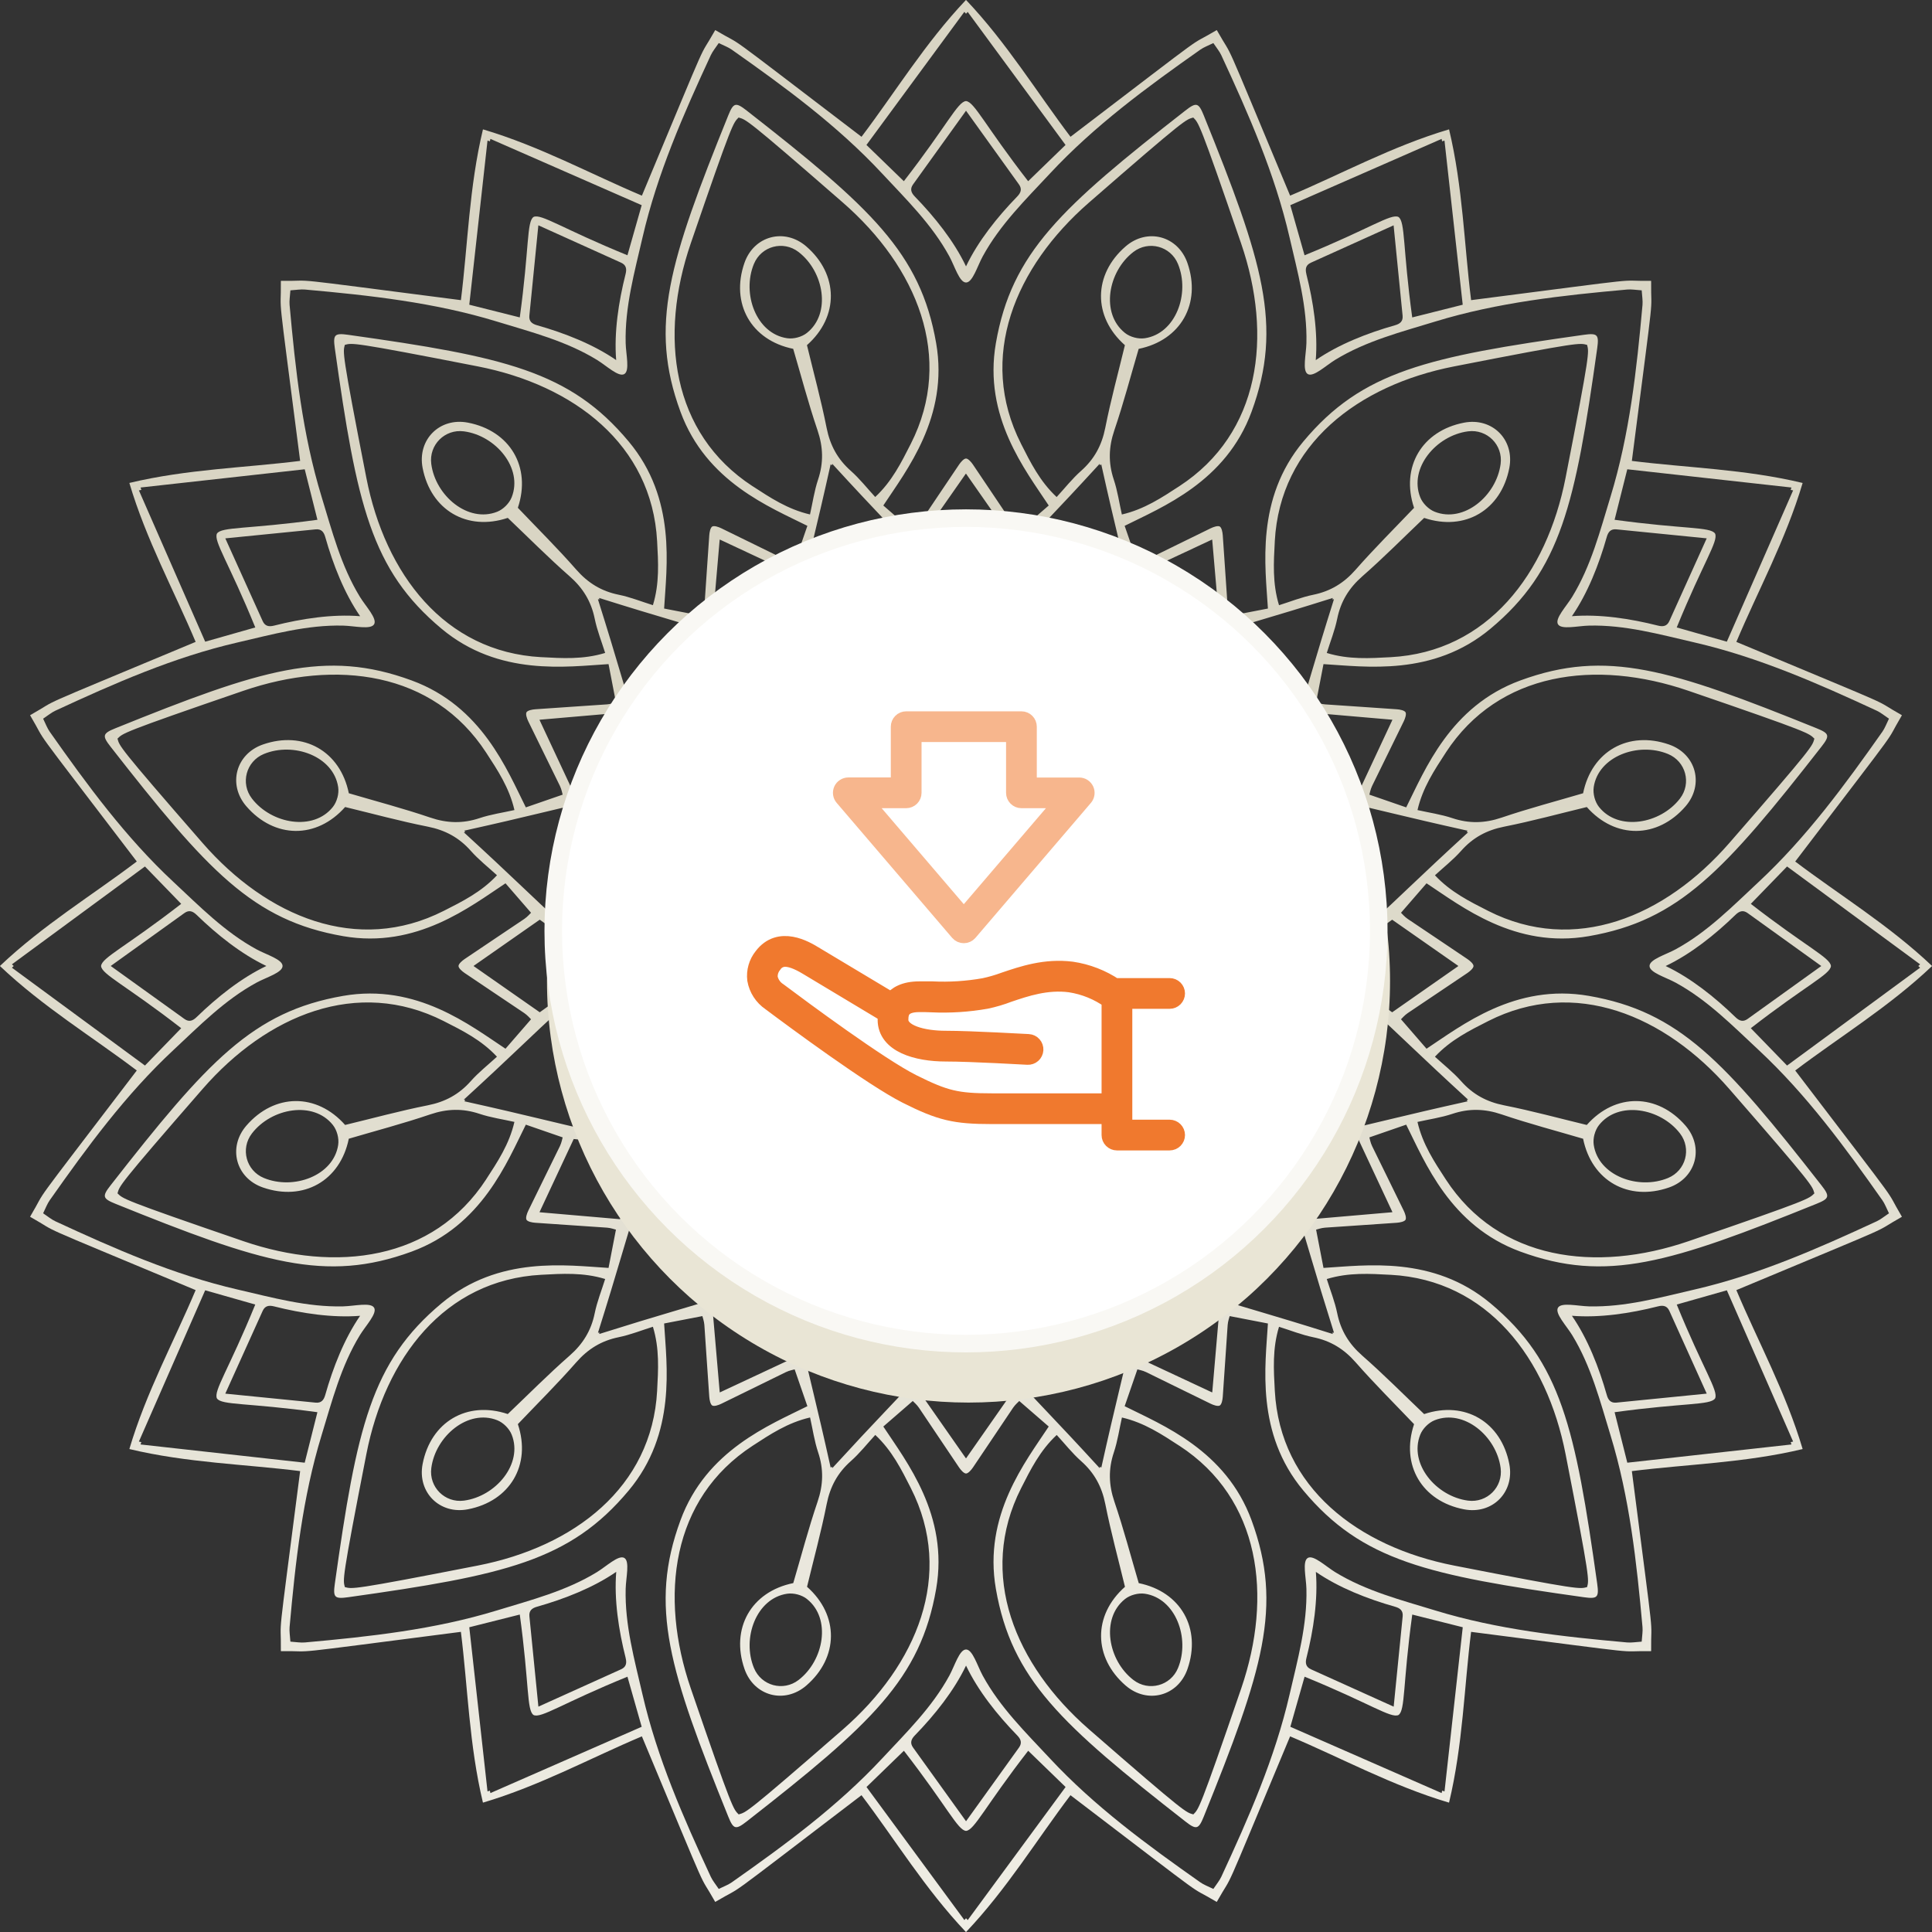 <svg width="110" height="110" viewBox="0 0 110 110" fill="none" xmlns="http://www.w3.org/2000/svg">
<rect x="0" y="0" width="110" height="110" fill="#333333" stroke="none"/>
<path d="M109.995 55.001L110 54.995C107.549 52.672 104.743 50.968 102.212 49.051C108.747 40.482 107.148 42.649 108.285 40.728L108.279 40.725L108.282 40.719C106.338 39.623 108.806 40.701 98.861 36.547C100.094 33.621 101.672 30.742 102.633 27.505L102.626 27.503L102.628 27.496C99.344 26.709 96.062 26.636 92.911 26.242C94.286 15.553 93.985 18.229 94.009 15.998H94.003V15.991C91.771 16.014 94.447 15.713 83.759 17.089C83.364 13.938 83.291 10.657 82.505 7.372L82.498 7.374L82.496 7.367C79.258 8.328 76.38 9.906 73.454 11.139C69.301 1.195 70.378 3.663 69.282 1.718L69.276 1.721L69.273 1.715C67.352 2.851 69.519 1.252 60.95 7.788C59.033 5.257 57.33 2.451 55.005 0L55.001 0.005L54.995 0C52.672 2.451 50.968 5.257 49.051 7.788C40.482 1.253 42.649 2.852 40.728 1.715L40.725 1.721L40.719 1.718C39.623 3.662 40.701 1.194 36.547 11.139C33.621 9.906 30.742 8.328 27.505 7.367L27.503 7.374L27.496 7.372C26.709 10.656 26.637 13.938 26.242 17.089C15.553 15.714 18.229 16.015 15.998 15.991V15.997H15.991C16.014 18.229 15.713 15.553 17.089 26.241C13.938 26.636 10.657 26.709 7.372 27.495L7.374 27.502L7.367 27.504C8.328 30.742 9.906 33.62 11.139 36.546C1.195 40.699 3.663 39.622 1.718 40.718L1.721 40.724L1.715 40.727C2.851 42.648 1.252 40.481 7.788 49.05C5.257 50.967 2.451 52.67 0 54.995L0.005 54.999L0 55.005C2.451 57.328 5.257 59.032 7.788 60.949C1.253 69.518 2.852 67.351 1.715 69.272L1.721 69.275L1.718 69.281C3.662 70.377 1.194 69.299 11.139 73.453C9.906 76.379 8.328 79.258 7.367 82.495L7.374 82.497L7.372 82.504C10.656 83.291 13.938 83.363 17.089 83.758C15.714 94.447 16.015 91.771 15.991 94.002H15.997V94.009C18.229 93.986 15.553 94.287 26.241 92.911C26.636 96.062 26.709 99.343 27.495 102.628L27.502 102.626L27.504 102.633C30.742 101.672 33.62 100.094 36.546 98.861C40.699 108.805 39.622 106.337 40.718 108.282L40.724 108.279L40.727 108.285C42.648 107.149 40.481 108.748 49.05 102.212C50.967 104.743 52.67 107.549 54.995 110L54.999 109.995L55.005 110C57.328 107.549 59.032 104.743 60.949 102.212C69.518 108.747 67.351 107.148 69.272 108.285L69.275 108.279L69.281 108.282C70.377 106.338 69.299 108.806 73.453 98.861C76.379 100.094 79.258 101.672 82.495 102.633L82.497 102.626L82.504 102.628C83.291 99.344 83.364 96.062 83.758 92.911C94.447 94.286 91.771 93.985 94.002 94.009V94.003H94.009C93.986 91.771 94.287 94.447 92.911 83.759C96.062 83.364 99.343 83.291 102.628 82.505L102.626 82.498L102.633 82.496C101.672 79.258 100.094 76.38 98.861 73.454C108.805 69.301 106.337 70.378 108.282 69.282L108.279 69.276L108.285 69.273C107.149 67.352 108.748 69.519 102.212 60.95C104.743 59.033 107.549 57.33 110 55.005L109.995 55.001ZM101.997 27.757C101.983 27.802 101.969 27.847 101.954 27.892C102 27.902 102.046 27.912 102.092 27.922C100.817 30.832 99.583 33.647 98.318 36.535C97.277 36.239 96.39 35.986 95.466 35.724C96.983 32.008 97.854 30.808 97.648 30.378C97.379 29.984 95.905 30.139 91.928 29.594C92.162 28.662 92.387 27.769 92.651 26.719C95.785 27.067 98.84 27.406 101.997 27.757ZM97.172 30.653C96.427 32.302 95.736 33.831 95.046 35.36C94.913 35.655 94.69 35.693 94.397 35.619C92.817 35.22 91.08 34.957 89.497 35.083C90.398 33.776 91.039 32.14 91.483 30.572C91.565 30.282 91.71 30.107 92.032 30.139C93.702 30.305 95.372 30.472 97.172 30.651V30.653ZM82.078 7.909C82.088 7.955 82.098 8.001 82.108 8.047C82.153 8.033 82.198 8.018 82.243 8.004C82.594 11.161 82.933 14.216 83.281 17.35C82.231 17.614 81.337 17.839 80.406 18.073C79.862 14.096 80.016 12.622 79.622 12.353C79.192 12.146 77.993 13.018 74.276 14.535C74.013 13.611 73.761 12.725 73.465 11.683C76.353 10.417 79.169 9.184 82.078 7.909ZM74.38 15.605C74.306 15.312 74.344 15.089 74.639 14.956C76.168 14.265 77.698 13.574 79.346 12.83C79.525 14.631 79.692 16.3 79.858 17.97C79.89 18.292 79.716 18.437 79.425 18.519C77.857 18.963 76.221 19.604 74.914 20.505C75.041 18.922 74.778 17.186 74.378 15.605H74.38ZM54.906 0.678C54.938 0.713 54.969 0.748 55.001 0.782C55.032 0.747 55.063 0.712 55.096 0.678C56.977 3.237 58.8 5.713 60.667 8.253C59.891 9.007 59.228 9.648 58.538 10.317C56.078 7.145 55.475 5.791 54.999 5.755C54.523 5.791 53.92 7.145 51.461 10.317C50.77 9.648 50.109 9.007 49.332 8.253C51.2 5.713 53.022 3.237 54.904 0.678H54.906ZM57.914 11.191C56.779 12.36 55.682 13.733 55.001 15.166C54.319 13.732 53.222 12.359 52.087 11.191C51.877 10.974 51.797 10.762 51.986 10.499C52.965 9.136 53.944 7.773 55.001 6.304C56.056 7.773 57.035 9.136 58.014 10.499C58.203 10.762 58.124 10.974 57.914 11.191ZM27.757 8.003C27.802 8.017 27.847 8.031 27.892 8.046C27.902 8 27.912 7.954 27.922 7.908C30.832 9.183 33.647 10.417 36.535 11.682C36.239 12.723 35.986 13.61 35.724 14.534C32.008 13.017 30.808 12.146 30.378 12.352C29.984 12.621 30.139 14.095 29.594 18.072C28.662 17.838 27.769 17.613 26.719 17.349C27.067 14.215 27.406 11.16 27.757 8.003ZM35.084 20.503C33.777 19.602 32.141 18.961 30.573 18.517C30.283 18.435 30.108 18.29 30.14 17.968C30.306 16.298 30.473 14.628 30.652 12.828C32.301 13.572 33.83 14.263 35.359 14.954C35.654 15.087 35.692 15.31 35.618 15.603C35.219 17.183 34.956 18.92 35.082 20.503H35.084ZM7.909 27.922C7.955 27.912 8.001 27.902 8.047 27.892C8.033 27.847 8.018 27.802 8.004 27.757C11.161 27.406 14.216 27.067 17.35 26.719C17.614 27.769 17.839 28.663 18.073 29.594C14.096 30.138 12.622 29.984 12.353 30.378C12.146 30.808 13.018 32.007 14.535 35.724C13.611 35.987 12.725 36.239 11.683 36.535C10.417 33.647 9.184 30.831 7.909 27.922ZM12.829 30.652C14.629 30.473 16.299 30.306 17.969 30.14C18.291 30.108 18.436 30.282 18.518 30.573C18.962 32.141 19.603 33.777 20.504 35.084C18.921 34.957 17.185 35.22 15.604 35.62C15.311 35.694 15.088 35.656 14.955 35.361C14.264 33.832 13.573 32.302 12.829 30.654V30.652ZM0.678 55.096C0.713 55.063 0.748 55.032 0.782 55.001C0.747 54.968 0.712 54.938 0.678 54.906C3.237 53.023 5.713 51.202 8.253 49.334C9.007 50.111 9.648 50.773 10.317 51.462C7.145 53.922 5.791 54.526 5.755 55.002C5.791 55.477 7.145 56.081 10.317 58.541C9.648 59.23 9.007 59.892 8.253 60.668C5.713 58.8 3.237 56.978 0.678 55.096V55.096ZM6.304 54.999C7.773 53.944 9.136 52.965 10.499 51.986C10.762 51.797 10.974 51.876 11.191 52.086C12.36 53.221 13.733 54.318 15.166 54.999C13.732 55.681 12.359 56.778 11.191 57.913C10.974 58.123 10.762 58.203 10.499 58.014C9.136 57.035 7.773 56.056 6.304 54.999ZM8.003 82.242C8.017 82.197 8.031 82.152 8.046 82.107C8 82.097 7.954 82.087 7.908 82.077C9.183 79.167 10.417 76.352 11.682 73.464C12.723 73.76 13.61 74.013 14.534 74.275C13.017 77.991 12.146 79.191 12.352 79.621C12.621 80.015 14.095 79.86 18.072 80.405C17.838 81.337 17.613 82.23 17.349 83.28C14.215 82.932 11.16 82.593 8.003 82.242ZM12.828 79.346C13.573 77.697 14.264 76.168 14.954 74.639C15.087 74.344 15.31 74.306 15.603 74.38C17.183 74.779 18.92 75.042 20.503 74.916C19.602 76.223 18.961 77.859 18.517 79.427C18.435 79.717 18.29 79.892 17.968 79.86C16.298 79.694 14.628 79.527 12.828 79.348V79.346ZM27.922 102.09C27.912 102.044 27.902 101.998 27.892 101.952C27.847 101.966 27.802 101.981 27.757 101.995C27.406 98.838 27.067 95.783 26.719 92.649C27.769 92.385 28.663 92.16 29.594 91.926C30.138 95.903 29.984 97.377 30.378 97.646C30.808 97.853 32.007 96.981 35.724 95.464C35.987 96.388 36.239 97.274 36.535 98.316C33.647 99.582 30.831 100.815 27.922 102.09ZM35.62 94.394C35.694 94.687 35.656 94.91 35.361 95.043C33.832 95.734 32.302 96.425 30.654 97.169C30.475 95.368 30.308 93.699 30.142 92.029C30.11 91.707 30.284 91.562 30.575 91.48C32.143 91.036 33.779 90.395 35.086 89.494C34.959 91.077 35.222 92.813 35.622 94.394H35.62ZM55.096 109.32C55.065 109.285 55.032 109.25 55.002 109.216C54.969 109.251 54.938 109.286 54.907 109.32C53.025 106.761 51.203 104.285 49.335 101.745C50.111 100.991 50.773 100.35 51.464 99.681C53.923 102.853 54.526 104.207 55.002 104.243C55.478 104.207 56.081 102.853 58.541 99.681C59.231 100.35 59.892 100.991 60.67 101.745C58.803 104.285 56.98 106.761 55.099 109.32H55.096ZM52.087 98.807C53.224 97.638 54.319 96.265 55.002 94.832C55.684 96.266 56.779 97.639 57.916 98.807C58.126 99.024 58.205 99.236 58.016 99.499C57.036 100.862 56.057 102.225 55.002 103.694C53.947 102.225 52.967 100.862 51.987 99.499C51.798 99.236 51.877 99.024 52.087 98.807ZM82.245 101.995C82.2 101.981 82.155 101.967 82.11 101.952C82.1 101.998 82.09 102.044 82.08 102.09C79.17 100.815 76.355 99.581 73.467 98.316C73.763 97.275 74.016 96.388 74.278 95.464C77.994 96.981 79.194 97.852 79.624 97.646C80.018 97.377 79.863 95.903 80.408 91.926C81.34 92.16 82.233 92.385 83.283 92.649C82.935 95.783 82.596 98.838 82.245 101.995ZM74.918 89.495C76.225 90.396 77.861 91.037 79.429 91.481C79.719 91.563 79.894 91.708 79.862 92.03C79.696 93.7 79.529 95.37 79.35 97.17C77.701 96.426 76.172 95.735 74.643 95.044C74.348 94.911 74.31 94.687 74.384 94.395C74.783 92.815 75.046 91.078 74.92 89.495H74.918ZM102.093 82.077C102.047 82.087 102.001 82.097 101.955 82.107C101.969 82.152 101.984 82.197 101.998 82.242C98.841 82.593 95.786 82.932 92.652 83.28C92.388 82.23 92.163 81.336 91.929 80.405C95.906 79.861 97.38 80.015 97.649 79.621C97.856 79.191 96.984 77.992 95.467 74.275C96.391 74.012 97.277 73.76 98.319 73.464C99.585 76.352 100.818 79.168 102.093 82.077ZM97.173 79.347C95.373 79.526 93.703 79.693 92.033 79.859C91.711 79.891 91.566 79.717 91.484 79.426C91.04 77.858 90.399 76.222 89.498 74.915C91.081 75.042 92.817 74.779 94.398 74.379C94.691 74.305 94.914 74.343 95.047 74.638C95.738 76.167 96.429 77.697 97.173 79.345V79.347ZM107.175 68.339C107.313 68.536 107.399 68.77 107.55 69.08C107.264 69.273 107.073 69.433 106.855 69.534C103.496 71.091 100.105 72.584 96.484 73.419C94.506 73.875 92.528 74.431 90.463 74.379C89.826 74.363 88.89 74.133 88.704 74.458C88.516 74.782 89.183 75.477 89.516 76.021C90.593 77.783 91.101 79.774 91.695 81.715C92.783 85.268 93.185 88.952 93.517 92.639C93.539 92.879 93.495 93.124 93.471 93.468C93.127 93.492 92.882 93.535 92.642 93.514C88.954 93.183 85.271 92.78 81.718 91.693C79.777 91.099 77.786 90.591 76.024 89.514C75.48 89.182 74.785 88.514 74.461 88.702C74.136 88.889 74.366 89.824 74.382 90.461C74.434 92.525 73.878 94.504 73.422 96.482C72.587 100.103 71.094 103.494 69.537 106.853C69.436 107.071 69.276 107.262 69.083 107.548C68.773 107.397 68.539 107.312 68.342 107.173C65.314 105.042 62.326 102.852 59.792 100.133C58.408 98.648 56.938 97.213 55.95 95.399C55.645 94.839 55.377 93.914 55.002 93.915C54.627 93.915 54.359 94.839 54.054 95.399C53.066 97.213 51.596 98.648 50.212 100.133C47.68 102.851 44.691 105.042 41.663 107.173C41.466 107.311 41.232 107.397 40.922 107.548C40.729 107.262 40.569 107.071 40.468 106.853C38.911 103.494 37.418 100.103 36.583 96.482C36.127 94.504 35.571 92.526 35.623 90.461C35.639 89.824 35.869 88.888 35.544 88.702C35.22 88.514 34.525 89.181 33.981 89.514C32.219 90.591 30.228 91.099 28.287 91.693C24.734 92.781 21.05 93.183 17.363 93.514C17.123 93.536 16.878 93.493 16.534 93.468C16.51 93.124 16.467 92.879 16.488 92.639C16.819 88.951 17.222 85.268 18.31 81.715C18.904 79.774 19.412 77.783 20.489 76.021C20.821 75.477 21.489 74.782 21.301 74.458C21.114 74.133 20.179 74.363 19.542 74.379C17.478 74.431 15.499 73.875 13.521 73.419C9.9 72.584 6.509 71.091 3.15 69.534C2.932 69.433 2.741 69.273 2.455 69.08C2.606 68.77 2.691 68.536 2.83 68.339C4.961 65.311 7.151 62.323 9.87 59.789C11.355 58.406 12.79 56.934 14.604 55.947C15.164 55.642 16.089 55.374 16.088 54.999C16.088 54.624 15.164 54.356 14.604 54.051C12.79 53.063 11.355 51.593 9.87 50.209C7.152 47.677 4.961 44.688 2.83 41.66C2.692 41.463 2.606 41.229 2.455 40.919C2.741 40.726 2.932 40.566 3.15 40.465C6.509 38.908 9.9 37.415 13.521 36.58C15.499 36.124 17.477 35.568 19.542 35.62C20.179 35.636 21.115 35.866 21.301 35.541C21.489 35.217 20.822 34.522 20.489 33.978C19.412 32.216 18.904 30.225 18.31 28.284C17.222 24.731 16.82 21.047 16.488 17.36C16.466 17.12 16.51 16.875 16.534 16.531C16.878 16.507 17.123 16.464 17.363 16.485C21.051 16.816 24.734 17.219 28.287 18.307C30.228 18.901 32.219 19.409 33.981 20.486C34.525 20.818 35.22 21.486 35.544 21.298C35.869 21.111 35.639 20.176 35.623 19.539C35.571 17.475 36.127 15.496 36.583 13.518C37.418 9.897 38.911 6.506 40.468 3.147C40.569 2.929 40.729 2.738 40.922 2.452C41.232 2.603 41.466 2.688 41.663 2.827C44.691 4.958 47.679 7.148 50.212 9.867C51.596 11.352 53.068 12.787 54.054 14.601C54.359 15.161 54.627 16.086 55.002 16.085C55.377 16.085 55.645 15.161 55.95 14.601C56.938 12.787 58.408 11.352 59.792 9.867C62.325 7.149 65.314 4.958 68.342 2.827C68.539 2.689 68.773 2.603 69.083 2.452C69.276 2.738 69.436 2.929 69.537 3.147C71.094 6.506 72.587 9.897 73.422 13.518C73.878 15.496 74.434 17.474 74.382 19.539C74.366 20.176 74.136 21.112 74.461 21.298C74.785 21.486 75.48 20.819 76.024 20.486C77.786 19.409 79.777 18.901 81.718 18.307C85.271 17.219 88.955 16.817 92.642 16.485C92.882 16.463 93.127 16.507 93.471 16.531C93.495 16.875 93.538 17.12 93.517 17.36C93.186 21.048 92.783 24.731 91.695 28.284C91.101 30.225 90.593 32.216 89.516 33.978C89.184 34.522 88.516 35.217 88.704 35.541C88.891 35.866 89.826 35.636 90.463 35.62C92.527 35.568 94.506 36.124 96.484 36.58C100.105 37.415 103.496 38.908 106.855 40.465C107.073 40.566 107.264 40.726 107.55 40.919C107.399 41.229 107.314 41.463 107.175 41.66C105.044 44.688 102.854 47.676 100.136 50.209C98.651 51.593 97.216 53.065 95.402 54.051C94.842 54.356 93.917 54.624 93.918 54.999C93.918 55.374 94.842 55.642 95.402 55.947C97.216 56.935 98.651 58.406 100.136 59.789C102.854 62.322 105.045 65.311 107.175 68.339ZM103.697 55.001C102.228 56.056 100.865 57.035 99.502 58.014C99.239 58.203 99.027 58.124 98.81 57.914C97.641 56.779 96.268 55.682 94.835 55.001C96.269 54.319 97.642 53.222 98.81 52.087C99.027 51.877 99.239 51.797 99.502 51.986C100.865 52.965 102.228 53.944 103.697 55.001ZM109.323 55.096C106.764 56.978 104.288 58.8 101.748 60.668C100.994 59.892 100.353 59.23 99.684 58.541C102.856 56.081 104.21 55.477 104.246 55.002C104.21 54.526 102.856 53.922 99.684 51.462C100.353 50.773 100.994 50.111 101.748 49.334C104.288 51.202 106.764 53.023 109.323 54.906C109.288 54.938 109.253 54.969 109.219 55.001C109.254 55.032 109.289 55.063 109.323 55.096V55.096Z" fill="url(#paint0_linear_2727_75761)"/>
<path d="M90.463 56.701C86.268 55.972 83.216 58.395 81.221 59.71C80.758 59.176 80.285 58.631 79.767 58.033C79.825 57.979 79.97 57.804 80.15 57.682C81.28 56.915 82.421 56.165 83.55 55.397C83.694 55.299 83.891 55.13 83.896 55.001C83.892 54.872 83.694 54.703 83.55 54.605C82.421 53.837 81.28 53.086 80.15 52.32C79.97 52.198 79.825 52.023 79.767 51.969C80.285 51.371 80.758 50.826 81.221 50.292C83.216 51.607 86.268 54.03 90.463 53.301C95.608 52.406 98.184 49.581 103.706 42.513C103.951 42.2 104.064 42.011 104.025 41.864C103.985 41.717 103.793 41.611 103.424 41.462C95.109 38.102 91.465 36.944 86.562 38.742C82.565 40.208 81.133 43.832 80.063 45.969C79.395 45.738 78.713 45.502 77.966 45.244C77.989 45.168 78.027 44.944 78.122 44.748C78.718 43.519 79.33 42.298 79.924 41.069C80 40.912 80.086 40.667 80.025 40.553C79.956 40.443 79.701 40.395 79.527 40.383C78.165 40.282 76.802 40.203 75.44 40.104C75.223 40.088 75.01 40.009 74.933 39.991C75.083 39.214 75.22 38.506 75.354 37.812C77.739 37.953 81.594 38.526 84.862 35.797C88.871 32.45 89.689 28.715 90.938 19.833C90.993 19.439 90.996 19.219 90.889 19.112C90.781 19.005 90.561 19.009 90.168 19.064C81.287 20.312 77.552 21.131 74.205 25.14C71.476 28.408 72.048 32.263 72.19 34.648C71.496 34.782 70.788 34.919 70.011 35.069C69.993 34.991 69.914 34.779 69.898 34.562C69.799 33.2 69.72 31.836 69.619 30.475C69.606 30.301 69.558 30.046 69.449 29.977C69.335 29.916 69.09 30.002 68.933 30.078C67.703 30.672 66.483 31.285 65.254 31.88C65.058 31.975 64.834 32.013 64.758 32.036C64.5 31.289 64.264 30.606 64.033 29.939C66.169 28.869 69.794 27.437 71.26 23.44C73.058 18.537 71.9 14.892 68.54 6.577C68.391 6.208 68.285 6.016 68.138 5.976C67.991 5.937 67.803 6.05 67.489 6.295C60.421 11.817 57.596 14.394 56.701 19.539C55.972 23.734 58.395 26.786 59.71 28.781C59.176 29.244 58.631 29.717 58.033 30.235C57.979 30.177 57.804 30.032 57.682 29.852C56.915 28.722 56.165 27.581 55.397 26.452C55.299 26.308 55.13 26.111 55.001 26.106C54.872 26.11 54.703 26.308 54.605 26.452C53.837 27.581 53.086 28.722 52.32 29.852C52.198 30.032 52.023 30.177 51.969 30.235C51.371 29.717 50.826 29.244 50.292 28.781C51.607 26.786 54.03 23.734 53.301 19.539C52.406 14.394 49.581 11.817 42.513 6.295C42.2 6.05 42.011 5.937 41.864 5.976C41.717 6.016 41.611 6.208 41.462 6.577C38.102 14.893 36.944 18.537 38.742 23.44C40.208 27.437 43.832 28.869 45.969 29.939C45.738 30.607 45.502 31.289 45.244 32.036C45.168 32.013 44.944 31.975 44.748 31.88C43.519 31.284 42.298 30.672 41.069 30.078C40.912 30.002 40.667 29.916 40.553 29.977C40.443 30.046 40.395 30.301 40.383 30.475C40.282 31.837 40.203 33.2 40.104 34.562C40.088 34.779 40.009 34.992 39.991 35.069C39.214 34.919 38.506 34.782 37.812 34.648C37.953 32.263 38.526 28.408 35.797 25.14C32.45 21.131 28.715 20.312 19.833 19.064C19.439 19.009 19.219 19.005 19.112 19.112C19.005 19.22 19.009 19.44 19.064 19.833C20.312 28.715 21.131 32.45 25.14 35.797C28.408 38.526 32.263 37.954 34.648 37.812C34.782 38.506 34.919 39.214 35.069 39.991C34.991 40.009 34.779 40.088 34.562 40.104C33.2 40.203 31.836 40.282 30.475 40.383C30.301 40.396 30.046 40.444 29.977 40.553C29.916 40.667 30.002 40.912 30.078 41.069C30.672 42.299 31.285 43.519 31.88 44.748C31.975 44.944 32.013 45.168 32.036 45.244C31.289 45.502 30.606 45.738 29.939 45.969C28.869 43.833 27.437 40.208 23.44 38.742C18.537 36.944 14.892 38.102 6.577 41.462C6.208 41.611 6.016 41.717 5.976 41.864C5.937 42.011 6.05 42.199 6.295 42.513C11.817 49.581 14.394 52.406 19.539 53.301C23.734 54.03 26.786 51.607 28.781 50.292C29.244 50.826 29.717 51.371 30.235 51.969C30.177 52.023 30.032 52.198 29.852 52.32C28.722 53.087 27.581 53.837 26.452 54.605C26.308 54.703 26.111 54.872 26.106 55.001C26.11 55.13 26.308 55.299 26.452 55.397C27.581 56.165 28.722 56.916 29.852 57.682C30.032 57.804 30.177 57.979 30.235 58.033C29.717 58.631 29.244 59.176 28.781 59.71C26.786 58.395 23.734 55.972 19.539 56.701C14.394 57.596 11.817 60.421 6.295 67.489C6.05 67.802 5.937 67.991 5.976 68.138C6.016 68.285 6.208 68.391 6.577 68.54C14.893 71.9 18.537 73.058 23.44 71.26C27.437 69.794 28.869 66.17 29.939 64.033C30.607 64.264 31.289 64.5 32.036 64.758C32.013 64.834 31.975 65.058 31.88 65.254C31.284 66.483 30.672 67.704 30.078 68.933C30.002 69.09 29.916 69.335 29.977 69.449C30.046 69.559 30.301 69.607 30.475 69.619C31.837 69.72 33.2 69.799 34.562 69.898C34.779 69.914 34.992 69.993 35.069 70.011C34.919 70.788 34.782 71.496 34.648 72.19C32.263 72.049 28.408 71.476 25.14 74.205C21.131 77.552 20.312 81.287 19.064 90.169C19.009 90.563 19.005 90.782 19.112 90.889C19.22 90.997 19.439 90.993 19.833 90.938C28.715 89.69 32.45 88.871 35.797 84.862C38.526 81.594 37.954 77.739 37.812 75.354C38.506 75.22 39.214 75.083 39.991 74.933C40.009 75.011 40.088 75.223 40.104 75.44C40.203 76.802 40.282 78.166 40.383 79.527C40.396 79.701 40.444 79.956 40.553 80.025C40.667 80.086 40.912 80 41.069 79.924C42.299 79.33 43.519 78.717 44.748 78.122C44.944 78.027 45.168 77.989 45.244 77.966C45.502 78.713 45.738 79.396 45.969 80.063C43.833 81.133 40.208 82.565 38.742 86.562C36.944 91.465 38.102 95.109 41.462 103.424C41.611 103.793 41.717 103.985 41.864 104.025C42.011 104.064 42.199 103.951 42.513 103.706C49.581 98.184 52.406 95.608 53.301 90.463C54.03 86.268 51.607 83.216 50.292 81.221C50.826 80.758 51.371 80.285 51.969 79.767C52.023 79.825 52.198 79.97 52.32 80.15C53.087 81.28 53.837 82.421 54.605 83.55C54.703 83.694 54.872 83.891 55.001 83.896C55.13 83.892 55.299 83.694 55.397 83.55C56.165 82.421 56.916 81.28 57.682 80.15C57.804 79.97 57.979 79.825 58.033 79.767C58.631 80.285 59.176 80.758 59.71 81.221C58.395 83.216 55.972 86.268 56.701 90.463C57.596 95.608 60.421 98.184 67.489 103.706C67.802 103.951 67.991 104.064 68.138 104.025C68.285 103.985 68.391 103.793 68.54 103.424C71.9 95.109 73.058 91.465 71.26 86.562C69.794 82.565 66.17 81.133 64.033 80.063C64.264 79.395 64.5 78.713 64.758 77.966C64.834 77.989 65.058 78.027 65.254 78.122C66.483 78.718 67.704 79.33 68.933 79.924C69.09 80 69.335 80.086 69.449 80.025C69.559 79.956 69.607 79.701 69.619 79.527C69.72 78.165 69.799 76.802 69.898 75.44C69.914 75.223 69.993 75.01 70.011 74.933C70.788 75.083 71.496 75.22 72.19 75.354C72.049 77.739 71.476 81.594 74.205 84.862C77.552 88.871 81.287 89.69 90.168 90.938C90.562 90.993 90.782 90.997 90.889 90.889C90.996 90.781 90.993 90.562 90.938 90.169C89.689 81.287 88.871 77.552 84.862 74.205C81.594 71.476 77.739 72.048 75.354 72.19C75.22 71.496 75.083 70.788 74.933 70.011C75.011 69.993 75.223 69.914 75.44 69.898C76.802 69.799 78.166 69.72 79.527 69.619C79.701 69.606 79.956 69.558 80.025 69.449C80.086 69.335 80 69.09 79.924 68.933C79.33 67.703 78.717 66.483 78.122 65.254C78.027 65.058 77.989 64.834 77.966 64.758C78.713 64.5 79.396 64.264 80.063 64.033C81.133 66.169 82.565 69.794 86.562 71.26C91.465 73.058 95.109 71.9 103.424 68.54C103.793 68.391 103.985 68.285 104.025 68.138C104.064 67.991 103.951 67.803 103.706 67.489C98.184 60.421 95.608 57.596 90.463 56.701ZM83.028 54.994L83.019 55L83.028 55.006C81.742 55.905 80.503 56.77 79.264 57.636C77.97 56.708 76.735 55.823 75.589 55.002L75.591 55L75.589 54.998C76.735 54.177 77.97 53.291 79.264 52.364C80.504 53.23 81.742 54.095 83.028 54.994ZM82.315 42.851C85.329 38.226 90.867 37.525 96.133 39.331C103.141 41.734 102.98 41.746 103.304 42.056C103.178 42.486 103.324 42.416 98.457 48.001C94.799 52.199 89.653 54.361 84.73 51.862C83.673 51.325 82.592 50.792 81.7 49.835C82.199 49.375 82.742 48.95 83.191 48.443C83.857 47.691 84.643 47.265 85.635 47.068C87.226 46.752 88.795 46.323 90.346 45.949C91.972 47.787 94.374 47.751 95.966 45.911C96.502 45.292 96.653 44.545 96.478 43.886C96.302 43.227 95.797 42.656 95.022 42.388C92.722 41.591 90.624 42.76 90.135 45.165C88.606 45.616 87.033 46.029 85.497 46.551C84.54 46.876 83.645 46.9 82.693 46.582C82.05 46.367 81.368 46.271 80.706 46.122C81 44.847 81.67 43.845 82.317 42.851H82.315ZM90.739 44.819C90.999 43.058 93.281 42.229 94.972 42.93C95.478 43.14 95.814 43.556 95.941 44.029C96.067 44.502 95.984 45.031 95.651 45.465C94.537 46.918 92.147 47.341 91.041 45.946C90.924 45.799 90.835 45.609 90.782 45.411C90.73 45.213 90.712 45.004 90.74 44.818L90.739 44.819ZM83.558 47.296C83.539 47.319 83.521 47.341 83.504 47.362C83.529 47.372 83.556 47.382 83.584 47.393C80.676 50.059 80.071 50.712 77.733 52.861C76.379 54.107 74.822 54.849 72.917 54.739C72.338 54.706 71.85 54.552 71.296 54.174C72.467 53.619 73.756 53.14 74.427 51.672C74.804 50.848 74.936 50.234 74.792 49.696C74.648 49.158 74.226 48.693 73.488 48.168C72.173 47.232 70.817 47.462 69.526 47.567C69.817 46.962 70.163 46.585 70.647 46.267C72.242 45.219 73.961 45.084 75.757 45.486C78.856 46.179 79.707 46.441 83.558 47.297V47.296ZM63.407 63.397C67.249 63.778 67.536 63.752 67.932 64.061C69.157 65.018 69.82 66.257 69.623 67.845C69.553 68.41 69.391 68.821 69.104 69.107C68.817 69.394 68.407 69.556 67.842 69.626C66.254 69.823 65.015 69.16 64.058 67.935C63.749 67.539 63.775 67.253 63.394 63.41H63.41V63.396L63.407 63.397ZM65.555 63.13C64.143 63.082 62.979 62.483 61.994 61.53C60.201 59.795 58.437 58.029 56.666 56.271C56.538 56.144 56.448 55.98 56.307 55.789C56.323 55.787 56.338 55.785 56.352 55.784C56.346 55.771 56.341 55.757 56.334 55.742C56.57 55.768 56.757 55.765 56.931 55.812C59.339 56.467 61.75 57.112 64.149 57.797C65.467 58.173 66.568 58.882 67.315 60.081C68.397 61.815 68.841 62.302 69.35 63.288C68.242 63.34 67.598 63.199 65.555 63.13ZM46.6 63.411C46.219 67.253 46.245 67.54 45.936 67.936C44.979 69.161 43.74 69.824 42.152 69.627C41.587 69.557 41.176 69.395 40.89 69.108C40.603 68.821 40.441 68.411 40.371 67.846C40.174 66.258 40.837 65.019 42.062 64.062C42.458 63.753 42.744 63.779 46.587 63.398V63.414H46.601L46.6 63.411ZM44.437 63.128C42.394 63.198 41.75 63.339 40.642 63.286C41.151 62.3 41.595 61.813 42.677 60.079C43.425 58.88 44.525 58.171 45.843 57.795C48.242 57.11 50.653 56.465 53.061 55.81C53.235 55.763 53.422 55.766 53.658 55.74C53.652 55.754 53.646 55.768 53.64 55.782C53.654 55.784 53.669 55.786 53.685 55.787C53.544 55.978 53.454 56.142 53.326 56.269C51.555 58.027 49.791 59.792 47.998 61.528C47.013 62.481 45.849 63.08 44.437 63.128ZM46.586 46.604C42.744 46.223 42.457 46.249 42.061 45.94C40.836 44.983 40.173 43.744 40.37 42.156C40.44 41.591 40.602 41.18 40.889 40.894C41.176 40.607 41.586 40.445 42.151 40.375C43.739 40.178 44.978 40.841 45.935 42.066C46.244 42.462 46.218 42.748 46.599 46.591H46.583V46.605L46.586 46.604ZM44.438 46.871C45.85 46.919 47.014 47.518 47.999 48.471C49.792 50.206 51.556 51.972 53.327 53.73C53.455 53.857 53.545 54.021 53.686 54.212C53.67 54.214 53.655 54.216 53.641 54.217C53.647 54.23 53.652 54.244 53.659 54.259C53.423 54.233 53.236 54.236 53.062 54.189C50.654 53.534 48.243 52.889 45.844 52.204C44.526 51.828 43.425 51.119 42.678 49.92C41.596 48.186 41.152 47.699 40.643 46.713C41.751 46.661 42.395 46.802 44.438 46.872V46.871ZM63.393 46.59C63.774 42.748 63.748 42.461 64.057 42.065C65.014 40.84 66.253 40.177 67.841 40.374C68.406 40.444 68.817 40.606 69.103 40.893C69.39 41.18 69.552 41.59 69.622 42.155C69.819 43.743 69.156 44.982 67.931 45.939C67.535 46.248 67.249 46.222 63.406 46.603V46.587H63.392L63.393 46.59ZM65.556 46.873C67.599 46.803 68.243 46.662 69.351 46.714C68.842 47.7 68.398 48.187 67.316 49.921C66.568 51.12 65.468 51.829 64.15 52.205C61.751 52.89 59.34 53.535 56.932 54.19C56.758 54.237 56.571 54.234 56.335 54.26C56.341 54.246 56.347 54.232 56.353 54.218C56.339 54.216 56.324 54.214 56.308 54.213C56.449 54.022 56.539 53.858 56.667 53.731C58.438 51.973 60.202 50.208 61.995 48.472C62.98 47.519 64.144 46.92 65.556 46.872V46.873ZM66.473 51.916C68.724 48.779 68.845 48.518 69.31 48.329C70.751 47.746 72.156 47.792 73.433 48.757C73.887 49.1 74.162 49.446 74.267 49.838C74.372 50.23 74.307 50.667 74.086 51.191C73.463 52.665 72.269 53.407 70.729 53.623C70.232 53.693 69.997 53.527 66.479 51.936L66.488 51.923L66.474 51.916H66.473ZM63.126 44.442C63.078 45.854 62.479 47.018 61.526 48.003C59.791 49.796 58.025 51.56 56.267 53.331C56.14 53.459 55.976 53.549 55.785 53.69C55.783 53.674 55.781 53.659 55.78 53.645C55.767 53.651 55.753 53.656 55.738 53.663C55.764 53.427 55.761 53.24 55.808 53.066C56.463 50.658 57.108 48.247 57.793 45.848C58.169 44.53 58.878 43.429 60.077 42.682C61.811 41.6 62.298 41.156 63.284 40.647C63.336 41.755 63.195 42.399 63.125 44.442H63.126ZM61.669 40.688C61.481 41.153 61.22 41.274 58.082 43.525L58.075 43.511C58.075 43.511 58.066 43.517 58.062 43.52C56.47 40.002 56.305 39.767 56.375 39.27C56.591 37.73 57.333 36.536 58.807 35.913C59.331 35.691 59.768 35.627 60.16 35.732C60.552 35.837 60.898 36.111 61.241 36.566C62.206 37.842 62.251 39.247 61.669 40.689V40.688ZM56.757 41.792C57.421 43.039 57.485 44.347 57.152 45.676C56.546 48.097 55.899 50.507 55.262 52.92C55.216 53.094 55.12 53.254 55.024 53.472C55.015 53.459 55.006 53.447 54.997 53.436C54.988 53.448 54.979 53.46 54.97 53.472C54.875 53.254 54.778 53.094 54.732 52.92C54.096 50.507 53.448 48.097 52.842 45.676C52.509 44.346 52.573 43.039 53.237 41.792C54.198 39.988 54.398 39.36 54.997 38.426C55.596 39.359 55.796 39.987 56.757 41.792ZM51.931 43.519C51.931 43.519 51.922 43.513 51.918 43.51L51.911 43.524C48.774 41.273 48.513 41.152 48.324 40.687C47.741 39.246 47.787 37.841 48.752 36.564C49.095 36.11 49.441 35.835 49.833 35.73C50.225 35.625 50.662 35.69 51.186 35.911C52.66 36.534 53.402 37.728 53.618 39.268C53.688 39.765 53.522 40 51.931 43.518V43.519ZM49.917 42.681C51.116 43.429 51.825 44.529 52.201 45.847C52.886 48.246 53.531 50.657 54.186 53.065C54.233 53.239 54.23 53.426 54.256 53.662C54.242 53.656 54.228 53.65 54.214 53.644C54.212 53.658 54.21 53.673 54.209 53.689C54.018 53.548 53.854 53.458 53.727 53.33C51.969 51.559 50.204 49.795 48.468 48.002C47.515 47.017 46.916 45.853 46.868 44.441C46.798 42.398 46.657 41.754 46.709 40.646C47.695 41.155 48.182 41.599 49.916 42.681H49.917ZM40.684 48.328C41.149 48.516 41.27 48.777 43.521 51.915L43.507 51.922L43.516 51.935C39.998 53.527 39.763 53.692 39.266 53.622C37.726 53.406 36.532 52.664 35.909 51.19C35.687 50.666 35.623 50.229 35.728 49.837C35.833 49.445 36.107 49.099 36.562 48.756C37.838 47.791 39.243 47.746 40.685 48.328H40.684ZM41.788 53.24C43.035 52.576 44.343 52.512 45.672 52.845C48.093 53.451 50.503 54.098 52.916 54.735C53.09 54.781 53.25 54.877 53.468 54.973C53.455 54.982 53.443 54.991 53.432 55C53.444 55.009 53.456 55.018 53.468 55.027C53.25 55.122 53.09 55.219 52.916 55.265C50.503 55.901 48.093 56.549 45.672 57.155C44.342 57.488 43.035 57.424 41.788 56.76C39.984 55.799 39.356 55.599 38.422 55C39.355 54.401 39.983 54.201 41.788 53.24ZM43.516 58.066L43.507 58.079L43.521 58.086C41.27 61.223 41.149 61.484 40.684 61.673C39.243 62.256 37.838 62.21 36.561 61.245C36.107 60.902 35.832 60.556 35.727 60.164C35.622 59.772 35.687 59.335 35.908 58.811C36.531 57.337 37.725 56.595 39.265 56.379C39.762 56.309 39.997 56.475 43.515 58.066H43.516ZM46.869 65.559C46.917 64.147 47.516 62.983 48.469 61.998C50.204 60.205 51.97 58.441 53.728 56.67C53.855 56.542 54.019 56.452 54.21 56.311C54.212 56.327 54.214 56.342 54.215 56.356C54.228 56.35 54.242 56.345 54.257 56.338C54.231 56.574 54.234 56.761 54.187 56.935C53.532 59.343 52.887 61.754 52.202 64.153C51.826 65.471 51.117 66.572 49.918 67.319C48.184 68.401 47.697 68.845 46.711 69.354C46.659 68.246 46.8 67.602 46.87 65.559H46.869ZM48.326 69.313C48.514 68.848 48.775 68.727 51.913 66.476L51.92 66.49C51.92 66.49 51.929 66.484 51.933 66.481C53.525 69.999 53.69 70.234 53.62 70.731C53.404 72.271 52.662 73.465 51.188 74.088C50.664 74.31 50.227 74.374 49.835 74.269C49.443 74.164 49.097 73.89 48.754 73.435C47.789 72.159 47.744 70.754 48.326 69.312V69.313ZM53.238 68.209C52.574 66.962 52.51 65.654 52.843 64.325C53.449 61.904 54.096 59.494 54.733 57.081C54.779 56.907 54.875 56.747 54.971 56.529C54.98 56.542 54.989 56.554 54.998 56.565C55.007 56.553 55.016 56.541 55.025 56.529C55.12 56.747 55.217 56.907 55.263 57.081C55.899 59.494 56.547 61.904 57.153 64.325C57.486 65.655 57.422 66.962 56.758 68.209C55.797 70.013 55.597 70.641 54.998 71.575C54.399 70.642 54.199 70.014 53.238 68.209ZM58.064 66.481C58.064 66.481 58.073 66.487 58.077 66.49L58.084 66.476C61.221 68.727 61.482 68.848 61.671 69.313C62.254 70.754 62.208 72.159 61.243 73.436C60.9 73.89 60.554 74.165 60.162 74.27C59.77 74.375 59.333 74.31 58.809 74.089C57.335 73.466 56.593 72.272 56.377 70.732C56.307 70.235 56.473 70 58.064 66.482V66.481ZM60.078 67.319C58.879 66.571 58.17 65.471 57.794 64.153C57.109 61.754 56.464 59.343 55.809 56.935C55.762 56.761 55.765 56.574 55.739 56.338C55.753 56.344 55.767 56.35 55.781 56.356C55.783 56.342 55.785 56.327 55.786 56.311C55.977 56.452 56.141 56.542 56.268 56.67C58.026 58.441 59.791 60.205 61.527 61.998C62.48 62.983 63.079 64.147 63.127 65.559C63.197 67.602 63.338 68.246 63.286 69.354C62.3 68.845 61.813 68.401 60.079 67.319H60.078ZM69.311 61.672C68.846 61.484 68.725 61.223 66.474 58.085L66.488 58.078L66.479 58.065C69.997 56.473 70.232 56.308 70.729 56.378C72.269 56.594 73.463 57.336 74.086 58.81C74.308 59.334 74.372 59.771 74.267 60.163C74.162 60.555 73.888 60.901 73.433 61.244C72.157 62.209 70.752 62.254 69.31 61.672H69.311ZM68.207 56.76C66.96 57.424 65.652 57.488 64.323 57.155C61.902 56.549 59.492 55.902 57.079 55.265C56.905 55.219 56.745 55.123 56.527 55.027C56.54 55.018 56.552 55.009 56.563 55C56.551 54.991 56.539 54.982 56.527 54.973C56.745 54.878 56.905 54.781 57.079 54.735C59.492 54.099 61.902 53.451 64.323 52.845C65.653 52.512 66.96 52.576 68.207 53.24C70.011 54.201 70.639 54.401 71.573 55C70.64 55.599 70.012 55.799 68.207 56.76ZM79.27 40.979L79.265 40.989H79.276C78.611 42.411 77.971 43.78 77.331 45.149C75.746 44.993 74.234 44.843 72.832 44.705V44.702H72.83C73.412 43.417 74.038 42.034 74.695 40.583C76.202 40.713 77.707 40.843 79.27 40.978V40.979ZM72.581 30.819C72.878 25.306 77.324 21.931 82.789 20.862C90.059 19.439 89.926 19.53 90.362 19.636C90.468 20.071 90.558 19.938 89.136 27.209C88.067 32.673 84.691 37.119 79.179 37.417C77.995 37.481 76.793 37.56 75.541 37.177C75.743 36.529 76.001 35.89 76.136 35.226C76.336 34.242 76.805 33.479 77.565 32.813C78.785 31.744 79.929 30.588 81.085 29.488C83.413 30.267 85.474 29.035 85.934 26.644C86.089 25.839 85.846 25.117 85.364 24.635C84.882 24.153 84.16 23.91 83.355 24.065C80.964 24.525 79.732 26.586 80.511 28.914C79.411 30.07 78.256 31.214 77.186 32.434C76.52 33.194 75.757 33.662 74.773 33.863C74.109 33.998 73.47 34.256 72.822 34.458C72.439 33.206 72.518 32.004 72.582 30.82L72.581 30.819ZM83.582 24.559C84.125 24.488 84.624 24.681 84.971 25.027C85.317 25.373 85.51 25.873 85.439 26.416C85.201 28.231 83.342 29.793 81.687 29.137C81.512 29.068 81.34 28.948 81.195 28.803C81.05 28.658 80.93 28.486 80.861 28.311C80.206 26.656 81.767 24.797 83.582 24.559ZM69.007 30.722V30.733L69.018 30.728C69.153 32.291 69.283 33.796 69.413 35.303C67.963 35.96 66.579 36.587 65.294 37.168V37.165H65.291C65.153 35.763 65.003 34.251 64.847 32.667C66.217 32.026 67.585 31.387 69.006 30.722H69.007ZM68.218 36.379C71.248 35.43 72.116 35.231 75.879 34.046C75.874 34.075 75.87 34.103 75.866 34.13C75.893 34.126 75.921 34.121 75.95 34.117C74.765 37.88 74.567 38.748 73.617 41.778C73.067 43.534 72.09 44.955 70.385 45.813C69.867 46.073 69.368 46.185 68.699 46.134C69.436 45.068 70.313 44.009 70.159 42.402C70.073 41.5 69.881 40.902 69.488 40.508C69.094 40.115 68.496 39.923 67.594 39.837C65.987 39.684 64.928 40.561 63.862 41.297C63.811 40.628 63.922 40.128 64.183 39.611C65.041 37.906 66.462 36.929 68.218 36.379ZM58.134 25.267C55.635 20.344 57.798 15.198 61.995 11.54C67.58 6.672 67.51 6.818 67.94 6.692C68.249 7.016 68.261 6.855 70.665 13.863C72.471 19.13 71.771 24.668 67.145 27.682C66.152 28.329 65.15 28.999 63.874 29.293C63.725 28.631 63.629 27.949 63.414 27.306C63.096 26.354 63.12 25.459 63.445 24.502C63.967 22.966 64.38 21.393 64.831 19.863C67.236 19.374 68.406 17.276 67.608 14.976C67.34 14.202 66.768 13.698 66.11 13.521C65.451 13.344 64.705 13.495 64.085 14.032C62.244 15.625 62.208 18.027 64.047 19.653C63.673 21.203 63.244 22.772 62.928 24.364C62.731 25.356 62.305 26.142 61.553 26.808C61.045 27.257 60.621 27.8 60.161 28.299C59.204 27.406 58.671 26.326 58.134 25.269V25.267ZM64.05 18.955C62.655 17.849 63.078 15.459 64.531 14.345C64.965 14.012 65.495 13.929 65.968 14.056C66.441 14.183 66.858 14.519 67.067 15.025C67.769 16.716 66.94 18.998 65.178 19.258C64.992 19.285 64.783 19.268 64.585 19.215C64.387 19.162 64.197 19.073 64.05 18.956V18.955ZM62.604 26.412C62.614 26.44 62.625 26.466 62.635 26.492C62.656 26.475 62.678 26.457 62.701 26.438C63.556 30.289 63.819 31.14 64.512 34.239C64.914 36.035 64.779 37.754 63.731 39.349C63.413 39.834 63.036 40.179 62.431 40.47C62.536 39.178 62.766 37.822 61.83 36.508C61.304 35.77 60.839 35.348 60.302 35.204C59.764 35.06 59.151 35.193 58.326 35.569C56.858 36.24 56.379 37.529 55.824 38.7C55.445 38.146 55.292 37.658 55.259 37.079C55.149 35.173 55.892 33.617 57.137 32.263C59.287 29.926 59.939 29.32 62.605 26.412H62.604ZM54.99 26.969L54.996 26.978L55.002 26.969C55.901 28.255 56.766 29.494 57.632 30.733C56.704 32.027 55.819 33.262 54.998 34.408L54.996 34.406L54.994 34.408C54.173 33.262 53.288 32.027 52.36 30.733C53.226 29.493 54.091 28.255 54.99 26.969ZM42.847 27.682C38.222 24.668 37.521 19.13 39.327 13.863C41.73 6.855 41.742 7.016 42.052 6.692C42.482 6.818 42.412 6.672 47.997 11.54C52.195 15.198 54.357 20.344 51.858 25.267C51.321 26.324 50.788 27.405 49.831 28.297C49.371 27.798 48.946 27.255 48.439 26.806C47.687 26.14 47.261 25.354 47.064 24.362C46.748 22.771 46.319 21.202 45.945 19.651C47.783 18.025 47.747 15.623 45.907 14.03C45.287 13.494 44.541 13.343 43.882 13.519C43.223 13.695 42.652 14.199 42.384 14.974C41.587 17.274 42.756 19.372 45.161 19.861C45.612 21.391 46.025 22.964 46.547 24.5C46.872 25.457 46.896 26.352 46.578 27.304C46.363 27.947 46.267 28.629 46.118 29.291C44.843 28.997 43.841 28.327 42.847 27.68V27.682ZM45.943 18.955C45.796 19.072 45.606 19.161 45.408 19.214C45.21 19.267 45.001 19.285 44.815 19.257C43.054 18.997 42.225 16.715 42.926 15.024C43.136 14.518 43.552 14.182 44.025 14.055C44.498 13.928 45.027 14.011 45.462 14.344C46.915 15.458 47.338 17.848 45.943 18.954V18.955ZM45.481 34.239C46.174 31.14 46.436 30.289 47.292 26.438C47.315 26.457 47.337 26.475 47.358 26.492C47.368 26.467 47.378 26.44 47.389 26.412C50.055 29.32 50.708 29.925 52.857 32.263C54.103 33.617 54.845 35.174 54.735 37.079C54.702 37.658 54.548 38.146 54.17 38.7C53.615 37.529 53.136 36.24 51.668 35.569C50.844 35.192 50.23 35.06 49.692 35.204C49.154 35.348 48.689 35.77 48.164 36.508C47.228 37.823 47.458 39.179 47.563 40.47C46.958 40.179 46.581 39.833 46.263 39.349C45.215 37.754 45.08 36.035 45.482 34.239H45.481ZM40.976 30.727L40.986 30.732V30.721C42.408 31.386 43.777 32.026 45.146 32.666C44.99 34.251 44.841 35.763 44.702 37.165H44.699V37.167C43.415 36.585 42.031 35.959 40.58 35.302C40.71 33.795 40.84 32.29 40.975 30.727H40.976ZM30.816 37.416C25.303 37.119 21.928 32.673 20.859 27.208C19.436 19.937 19.527 20.071 19.633 19.635C20.068 19.529 19.935 19.438 27.206 20.861C32.67 21.93 37.116 25.306 37.414 30.818C37.478 32.002 37.557 33.204 37.174 34.456C36.526 34.254 35.887 33.996 35.223 33.861C34.239 33.661 33.476 33.192 32.81 32.432C31.741 31.212 30.585 30.068 29.485 28.912C30.264 26.584 29.032 24.523 26.641 24.063C25.836 23.908 25.114 24.151 24.632 24.633C24.15 25.115 23.907 25.837 24.062 26.642C24.522 29.033 26.583 30.265 28.911 29.486C30.067 30.586 31.211 31.741 32.431 32.811C33.191 33.477 33.659 34.24 33.86 35.224C33.995 35.888 34.253 36.527 34.455 37.175C33.203 37.558 32.001 37.479 30.817 37.415L30.816 37.416ZM29.133 28.311C29.064 28.486 28.944 28.658 28.799 28.803C28.654 28.948 28.482 29.068 28.307 29.137C26.652 29.792 24.793 28.231 24.555 26.416C24.484 25.873 24.677 25.374 25.023 25.027C25.369 24.681 25.869 24.488 26.412 24.559C28.227 24.797 29.789 26.656 29.133 28.311ZM34.043 34.117C34.072 34.122 34.1 34.126 34.127 34.13C34.123 34.103 34.118 34.075 34.114 34.046C37.877 35.231 38.745 35.429 41.775 36.379C43.531 36.929 44.952 37.906 45.81 39.611C46.07 40.129 46.182 40.628 46.131 41.297C45.065 40.56 44.006 39.683 42.399 39.837C41.497 39.923 40.899 40.115 40.505 40.508C40.112 40.902 39.92 41.5 39.834 42.402C39.681 44.009 40.558 45.068 41.294 46.134C40.625 46.185 40.125 46.074 39.608 45.813C37.903 44.955 36.926 43.534 36.376 41.778C35.427 38.748 35.228 37.88 34.043 34.117ZM30.718 40.989H30.729L30.724 40.978C32.287 40.843 33.792 40.713 35.299 40.583C35.956 42.033 36.583 43.417 37.164 44.702H37.161V44.705C35.759 44.843 34.247 44.993 32.663 45.149C32.022 43.779 31.383 42.411 30.718 40.99V40.989ZM25.264 51.861C20.341 54.36 15.195 52.197 11.537 48C6.669 42.415 6.815 42.485 6.689 42.055C7.013 41.746 6.852 41.734 13.86 39.33C19.127 37.524 24.665 38.224 27.679 42.85C28.326 43.843 28.996 44.845 29.29 46.121C28.628 46.27 27.946 46.366 27.303 46.581C26.351 46.899 25.456 46.875 24.499 46.55C22.963 46.028 21.39 45.615 19.86 45.164C19.371 42.759 17.273 41.589 14.973 42.387C14.199 42.655 13.695 43.227 13.518 43.885C13.341 44.544 13.492 45.29 14.029 45.91C15.622 47.751 18.024 47.787 19.65 45.948C21.2 46.322 22.769 46.751 24.361 47.067C25.353 47.264 26.139 47.69 26.805 48.442C27.254 48.95 27.797 49.374 28.296 49.834C27.403 50.791 26.323 51.324 25.266 51.861H25.264ZM19.211 45.41C19.158 45.608 19.069 45.798 18.952 45.945C17.846 47.34 15.456 46.917 14.342 45.464C14.009 45.03 13.926 44.5 14.053 44.028C14.18 43.555 14.516 43.138 15.022 42.929C16.713 42.227 18.995 43.056 19.255 44.818C19.282 45.004 19.265 45.213 19.212 45.411L19.211 45.41ZM26.41 47.391C26.438 47.381 26.464 47.37 26.49 47.36C26.473 47.339 26.455 47.317 26.436 47.294C30.287 46.439 31.138 46.176 34.237 45.483C36.033 45.081 37.752 45.216 39.347 46.264C39.832 46.582 40.177 46.959 40.468 47.564C39.176 47.459 37.82 47.229 36.506 48.165C35.768 48.691 35.346 49.156 35.202 49.693C35.058 50.231 35.191 50.844 35.567 51.669C36.238 53.137 37.527 53.616 38.698 54.171C38.144 54.55 37.656 54.703 37.077 54.736C35.171 54.846 33.615 54.103 32.261 52.858C29.924 50.708 29.318 50.056 26.41 47.39V47.391ZM26.967 55.005L26.976 54.999L26.967 54.993C28.253 54.094 29.492 53.229 30.731 52.363C32.025 53.291 33.26 54.176 34.406 54.997L34.404 54.999L34.406 55.001C33.26 55.822 32.025 56.707 30.731 57.635C29.491 56.769 28.253 55.904 26.967 55.005ZM27.68 67.148C24.666 71.773 19.128 72.474 13.861 70.668C6.853 68.265 7.014 68.253 6.69 67.943C6.816 67.513 6.67 67.583 11.538 61.998C15.196 57.8 20.342 55.638 25.265 58.137C26.322 58.674 27.403 59.207 28.295 60.164C27.796 60.624 27.253 61.049 26.804 61.556C26.138 62.308 25.352 62.734 24.36 62.931C22.769 63.247 21.2 63.676 19.649 64.05C18.023 62.212 15.621 62.248 14.028 64.088C13.492 64.708 13.341 65.454 13.517 66.113C13.693 66.772 14.197 67.343 14.972 67.611C17.272 68.408 19.37 67.239 19.859 64.834C21.389 64.383 22.962 63.97 24.498 63.448C25.455 63.123 26.35 63.099 27.302 63.417C27.945 63.632 28.627 63.728 29.289 63.877C28.995 65.152 28.325 66.154 27.678 67.148H27.68ZM19.256 65.18C18.996 66.941 16.714 67.77 15.023 67.069C14.517 66.859 14.181 66.443 14.054 65.97C13.927 65.497 14.01 64.968 14.343 64.534C15.457 63.081 17.847 62.658 18.953 64.053C19.07 64.2 19.159 64.39 19.212 64.588C19.265 64.786 19.283 64.995 19.255 65.181L19.256 65.18ZM26.437 62.703C26.456 62.68 26.474 62.658 26.491 62.637C26.466 62.627 26.439 62.617 26.411 62.606C29.319 59.94 29.924 59.287 32.262 57.138C33.616 55.892 35.173 55.15 37.078 55.26C37.657 55.293 38.145 55.447 38.699 55.825C37.528 56.38 36.239 56.859 35.568 58.327C35.191 59.151 35.059 59.765 35.203 60.303C35.347 60.841 35.769 61.306 36.507 61.831C37.822 62.767 39.178 62.537 40.469 62.432C40.178 63.037 39.832 63.414 39.348 63.732C37.753 64.78 36.034 64.915 34.238 64.513C31.139 63.82 30.288 63.558 26.437 62.702V62.703ZM30.726 69.019L30.731 69.009C30.731 69.009 30.724 69.009 30.72 69.009C31.385 67.588 32.025 66.219 32.665 64.85C34.25 65.006 35.762 65.155 37.164 65.294V65.297H37.166C36.584 66.581 35.958 67.965 35.301 69.416C33.794 69.286 32.289 69.156 30.726 69.021V69.019ZM37.415 79.179C37.118 84.692 32.672 88.067 27.207 89.136C19.936 90.558 20.07 90.468 19.634 90.362C19.528 89.927 19.437 90.06 20.86 82.789C21.929 77.325 25.305 72.879 30.817 72.581C32.001 72.517 33.203 72.438 34.455 72.821C34.253 73.469 33.995 74.108 33.86 74.772C33.66 75.756 33.191 76.519 32.431 77.185C31.211 78.254 30.067 79.41 28.911 80.51C26.583 79.731 24.522 80.963 24.062 83.354C23.907 84.159 24.15 84.881 24.632 85.363C25.114 85.845 25.836 86.088 26.641 85.933C29.032 85.473 30.264 83.412 29.485 81.084C30.585 79.928 31.74 78.784 32.81 77.564C33.476 76.804 34.239 76.336 35.223 76.135C35.887 76 36.526 75.742 37.174 75.54C37.557 76.792 37.478 77.994 37.414 79.178L37.415 79.179ZM26.414 85.439C25.871 85.51 25.372 85.317 25.025 84.971C24.679 84.625 24.486 84.125 24.557 83.582C24.795 81.767 26.654 80.205 28.309 80.861C28.484 80.93 28.656 81.05 28.801 81.195C28.946 81.34 29.066 81.512 29.135 81.687C29.791 83.342 28.229 85.201 26.414 85.439ZM40.989 79.276V79.265L40.978 79.27C40.843 77.707 40.713 76.202 40.583 74.695C42.033 74.038 43.417 73.411 44.702 72.83V72.833H44.705C44.843 74.235 44.993 75.747 45.149 77.331C43.779 77.972 42.411 78.611 40.99 79.276H40.989ZM41.778 73.619C38.748 74.568 37.88 74.767 34.117 75.952C34.122 75.923 34.126 75.895 34.13 75.868C34.103 75.872 34.075 75.877 34.046 75.881C35.231 72.118 35.429 71.25 36.379 68.22C36.929 66.464 37.906 65.043 39.611 64.185C40.129 63.925 40.628 63.813 41.297 63.864C40.56 64.93 39.683 65.989 39.837 67.596C39.923 68.498 40.115 69.096 40.508 69.49C40.902 69.883 41.5 70.075 42.402 70.161C44.009 70.314 45.068 69.437 46.134 68.701C46.185 69.37 46.074 69.87 45.813 70.387C44.955 72.092 43.534 73.069 41.778 73.619ZM51.862 84.731C54.361 89.654 52.198 94.799 48.001 98.457C42.416 103.325 42.486 103.179 42.056 103.305C41.747 102.981 41.735 103.142 39.331 96.135C37.525 90.868 38.225 85.33 42.851 82.316C43.844 81.669 44.846 80.999 46.122 80.705C46.271 81.367 46.367 82.049 46.582 82.692C46.9 83.644 46.876 84.539 46.551 85.496C46.029 87.032 45.616 88.605 45.165 90.135C42.76 90.624 41.59 92.722 42.388 95.022C42.656 95.796 43.228 96.299 43.886 96.477C44.545 96.653 45.291 96.502 45.911 95.966C47.752 94.373 47.788 91.971 45.949 90.345C46.323 88.795 46.752 87.226 47.068 85.634C47.265 84.642 47.691 83.856 48.443 83.19C48.951 82.741 49.375 82.198 49.835 81.699C50.792 82.592 51.325 83.672 51.862 84.729V84.731ZM45.946 91.043C47.341 92.148 46.918 94.538 45.465 95.653C45.031 95.986 44.501 96.069 44.028 95.942C43.555 95.814 43.138 95.478 42.929 94.972C42.227 93.281 43.056 90.999 44.818 90.74C45.004 90.713 45.213 90.73 45.411 90.782C45.609 90.835 45.799 90.924 45.946 91.041V91.043ZM47.392 83.586C47.382 83.558 47.371 83.532 47.361 83.506C47.34 83.523 47.318 83.541 47.295 83.56C46.44 79.709 46.177 78.858 45.484 75.759C45.082 73.963 45.217 72.244 46.265 70.649C46.583 70.164 46.96 69.819 47.565 69.528C47.46 70.82 47.23 72.176 48.166 73.49C48.692 74.228 49.157 74.65 49.694 74.794C50.232 74.938 50.845 74.805 51.67 74.429C53.138 73.758 53.617 72.469 54.172 71.298C54.551 71.852 54.704 72.34 54.737 72.919C54.847 74.825 54.104 76.381 52.859 77.735C50.709 80.072 50.057 80.678 47.391 83.586H47.392ZM55.006 83.029L55 83.02L54.994 83.029C54.095 81.743 53.23 80.504 52.364 79.265C53.292 77.971 54.177 76.736 54.998 75.59L55 75.592L55.002 75.59C55.823 76.736 56.708 77.971 57.636 79.265C56.77 80.505 55.905 81.743 55.006 83.029ZM67.149 82.316C71.774 85.33 72.475 90.868 70.669 96.135C68.266 103.142 68.254 102.981 67.944 103.305C67.514 103.179 67.584 103.325 61.999 98.457C57.801 94.799 55.639 89.654 58.138 84.731C58.675 83.674 59.208 82.593 60.165 81.701C60.625 82.2 61.05 82.743 61.557 83.192C62.309 83.858 62.735 84.644 62.932 85.636C63.248 87.227 63.677 88.796 64.051 90.347C62.213 91.972 62.249 94.374 64.089 95.968C64.709 96.504 65.455 96.654 66.114 96.478C66.773 96.302 67.344 95.799 67.612 95.023C68.409 92.724 67.24 90.626 64.835 90.137C64.384 88.607 63.971 87.034 63.449 85.498C63.124 84.541 63.1 83.646 63.418 82.694C63.633 82.051 63.729 81.369 63.878 80.707C65.153 81.001 66.155 81.671 67.149 82.318V82.316ZM64.053 91.043C64.2 90.925 64.39 90.837 64.588 90.784C64.786 90.731 64.995 90.713 65.181 90.74C66.942 91.001 67.771 93.282 67.07 94.974C66.86 95.48 66.444 95.816 65.971 95.942C65.498 96.07 64.969 95.987 64.534 95.653C63.081 94.54 62.658 92.15 64.053 91.043V91.043ZM64.515 75.759C63.822 78.858 63.56 79.709 62.704 83.56C62.681 83.541 62.659 83.523 62.638 83.506C62.628 83.531 62.618 83.558 62.607 83.586C59.941 80.678 59.288 80.073 57.139 77.735C55.893 76.381 55.151 74.824 55.261 72.919C55.294 72.34 55.448 71.852 55.826 71.298C56.381 72.469 56.86 73.758 58.328 74.429C59.152 74.806 59.766 74.938 60.304 74.794C60.842 74.65 61.307 74.228 61.832 73.49C62.768 72.175 62.538 70.819 62.433 69.528C63.038 69.819 63.415 70.165 63.733 70.649C64.781 72.244 64.916 73.963 64.514 75.759H64.515ZM69.02 79.271L69.01 79.266V79.277C67.588 78.612 66.219 77.972 64.85 77.332C65.006 75.747 65.155 74.235 65.294 72.833H65.297V72.831C66.581 73.413 67.965 74.039 69.416 74.696C69.286 76.203 69.156 77.708 69.021 79.271H69.02ZM79.18 72.582C84.693 72.879 88.068 77.325 89.137 82.79C90.559 90.061 90.469 89.927 90.362 90.362C89.927 90.469 90.061 90.559 82.79 89.137C77.326 88.068 72.88 84.692 72.582 79.18C72.518 77.996 72.439 76.794 72.822 75.542C73.47 75.744 74.109 76.002 74.773 76.137C75.757 76.337 76.52 76.806 77.186 77.566C78.255 78.786 79.411 79.93 80.511 81.086C79.732 83.414 80.964 85.475 83.355 85.935C84.16 86.09 84.882 85.847 85.364 85.365C85.846 84.883 86.089 84.161 85.934 83.356C85.474 80.965 83.413 79.733 81.085 80.512C79.929 79.412 78.785 78.257 77.565 77.187C76.805 76.521 76.337 75.758 76.136 74.774C76.001 74.11 75.743 73.471 75.541 72.823C76.793 72.44 77.995 72.519 79.179 72.583L79.18 72.582ZM80.862 81.687C80.931 81.512 81.051 81.34 81.196 81.195C81.341 81.05 81.513 80.93 81.688 80.861C83.343 80.206 85.202 81.767 85.44 83.582C85.511 84.125 85.318 84.624 84.972 84.971C84.626 85.317 84.126 85.51 83.583 85.439C81.768 85.201 80.206 83.342 80.862 81.687ZM75.952 75.881C75.923 75.876 75.895 75.872 75.868 75.868C75.872 75.895 75.877 75.923 75.881 75.952C72.118 74.767 71.25 74.569 68.22 73.619C66.464 73.069 65.043 72.092 64.185 70.387C63.925 69.869 63.813 69.37 63.864 68.701C64.93 69.438 65.989 70.315 67.596 70.161C68.498 70.075 69.096 69.883 69.49 69.49C69.883 69.096 70.075 68.498 70.161 67.596C70.314 65.989 69.437 64.93 68.701 63.864C69.37 63.813 69.87 63.924 70.387 64.185C72.092 65.043 73.069 66.464 73.619 68.22C74.568 71.25 74.767 72.118 75.952 75.881ZM79.277 69.009C79.277 69.009 79.27 69.009 79.266 69.009L79.271 69.019C77.708 69.154 76.203 69.284 74.696 69.414C74.039 67.964 73.412 66.58 72.831 65.295H72.834V65.292C74.236 65.154 75.748 65.004 77.332 64.848C77.973 66.218 78.612 67.586 79.277 69.007V69.009ZM75.759 64.515C73.963 64.917 72.244 64.782 70.649 63.734C70.164 63.416 69.819 63.039 69.528 62.434C70.82 62.539 72.176 62.769 73.49 61.833C74.228 61.307 74.65 60.842 74.794 60.305C74.938 59.767 74.805 59.154 74.429 58.329C73.758 56.861 72.469 56.382 71.298 55.827C71.852 55.448 72.34 55.295 72.919 55.262C74.825 55.152 76.381 55.895 77.735 57.14C80.072 59.29 80.678 59.942 83.586 62.608C83.558 62.618 83.532 62.629 83.506 62.639C83.523 62.66 83.541 62.682 83.56 62.705C79.709 63.56 78.858 63.823 75.759 64.516V64.515ZM103.305 67.944C102.981 68.253 103.142 68.265 96.135 70.669C90.868 72.475 85.33 71.775 82.316 67.149C81.669 66.156 80.999 65.154 80.705 63.878C81.367 63.729 82.049 63.633 82.692 63.418C83.644 63.1 84.539 63.124 85.496 63.449C87.032 63.971 88.605 64.384 90.135 64.835C90.624 67.24 92.722 68.41 95.022 67.612C95.796 67.344 96.299 66.772 96.477 66.114C96.653 65.455 96.502 64.709 95.966 64.089C94.373 62.248 91.971 62.212 90.344 64.051C88.795 63.677 87.226 63.248 85.634 62.932C84.642 62.735 83.856 62.309 83.19 61.557C82.741 61.049 82.198 60.625 81.699 60.165C82.592 59.208 83.672 58.675 84.729 58.138C89.652 55.639 94.797 57.802 98.456 61.999C103.323 67.584 103.177 67.514 103.303 67.944H103.305ZM90.784 64.589C90.837 64.391 90.925 64.201 91.043 64.054C92.148 62.659 94.538 63.082 95.653 64.535C95.986 64.969 96.069 65.499 95.942 65.971C95.814 66.444 95.478 66.861 94.972 67.07C93.281 67.772 90.999 66.943 90.74 65.181C90.713 64.995 90.73 64.786 90.782 64.588L90.784 64.589Z" fill="url(#paint1_linear_2727_75761)"/>
<circle cx="24" cy="24" r="24" transform="matrix(-1 0 0 1 79.143 31.857)" fill="#E9E5D5"/>
<circle cx="24" cy="24" r="23.5" transform="matrix(-1 0 0 1 79 29)" fill="white" stroke="#F9F8F4"/>
<path d="M66.594 64.25H63.969V56.938H66.594C66.693 56.938 66.789 56.898 66.859 56.828C66.929 56.757 66.969 56.662 66.969 56.562C66.969 56.463 66.929 56.368 66.859 56.297C66.789 56.227 66.693 56.188 66.594 56.188H63.594C63.556 56.188 63.519 56.194 63.483 56.206C62.743 55.706 61.9 55.379 61.016 55.25C59.516 55.062 58.226 55.501 57.185 55.854C56.809 55.993 56.424 56.105 56.032 56.188C55.056 56.361 54.063 56.424 53.073 56.375C52.839 56.375 52.601 56.375 52.344 56.375C51.5 56.375 51.031 56.658 50.769 57.018L46.344 54.367C45.862 54.074 44.379 53.188 43.419 54.462C43.272 54.645 43.163 54.856 43.099 55.081C43.035 55.306 43.016 55.542 43.044 55.775C43.089 56.032 43.185 56.277 43.327 56.496C43.469 56.715 43.653 56.904 43.869 57.05C45.194 58.044 49.681 61.362 51.614 62.336C53.548 63.309 54.367 63.5 56.469 63.5H63.219V64.625C63.219 64.725 63.258 64.82 63.329 64.89C63.399 64.96 63.494 65 63.594 65H66.594C66.693 65 66.789 64.96 66.859 64.89C66.929 64.82 66.969 64.725 66.969 64.625C66.969 64.526 66.929 64.43 66.859 64.36C66.789 64.29 66.693 64.25 66.594 64.25ZM56.469 62.75C54.472 62.75 53.795 62.587 51.948 61.664C50.073 60.727 45.631 57.434 44.319 56.45C44.181 56.363 44.063 56.249 43.971 56.115C43.878 55.981 43.813 55.83 43.781 55.67C43.761 55.399 43.846 55.13 44.019 54.92C44.092 54.805 44.193 54.71 44.313 54.644C44.432 54.579 44.567 54.545 44.703 54.545C44.996 54.545 45.393 54.672 45.963 55.014L50.493 57.733C50.477 57.842 50.468 57.952 50.469 58.062C50.469 59.444 52.213 59.938 53.844 59.938C55.316 59.938 58.477 60.125 58.509 60.125C58.558 60.128 58.608 60.121 58.654 60.105C58.701 60.089 58.744 60.064 58.781 60.031C58.818 59.998 58.848 59.959 58.869 59.914C58.891 59.87 58.903 59.822 58.906 59.773C58.909 59.723 58.903 59.674 58.886 59.627C58.87 59.581 58.845 59.538 58.812 59.501C58.78 59.464 58.74 59.434 58.696 59.412C58.651 59.391 58.603 59.378 58.554 59.375C58.423 59.375 55.344 59.188 53.844 59.188C52.531 59.188 51.219 58.839 51.219 58.062C51.219 57.599 51.352 57.125 52.344 57.125C52.593 57.125 52.824 57.125 53.053 57.138C54.091 57.186 55.132 57.119 56.156 56.938C56.588 56.846 57.013 56.721 57.425 56.562C58.393 56.234 59.598 55.826 60.922 56C61.751 56.127 62.538 56.448 63.219 56.938V62.75H56.469Z" fill="#F0792E" stroke="#F0792E"/>
<path d="M54.594 53.075C54.629 53.115 54.672 53.147 54.721 53.169C54.769 53.191 54.822 53.202 54.875 53.202C54.928 53.202 54.981 53.191 55.029 53.169C55.078 53.147 55.121 53.115 55.156 53.075L61.732 45.388C61.778 45.333 61.808 45.267 61.818 45.196C61.828 45.125 61.818 45.053 61.788 44.988C61.758 44.923 61.71 44.867 61.65 44.828C61.589 44.789 61.519 44.769 61.447 44.769H58.531V41.375C58.531 41.276 58.492 41.18 58.422 41.11C58.351 41.039 58.256 41 58.156 41H51.594C51.494 41 51.399 41.039 51.329 41.11C51.258 41.18 51.219 41.276 51.219 41.375V44.765H48.3C48.228 44.765 48.157 44.786 48.097 44.825C48.036 44.864 47.988 44.919 47.958 44.984C47.929 45.049 47.918 45.121 47.928 45.192C47.938 45.263 47.968 45.33 48.014 45.384L54.594 53.075ZM51.594 45.515C51.693 45.515 51.789 45.475 51.859 45.405C51.929 45.335 51.969 45.239 51.969 45.14V41.75H57.781V45.14C57.781 45.239 57.821 45.335 57.891 45.405C57.962 45.475 58.057 45.515 58.156 45.515H60.637L54.875 52.25L49.113 45.515H51.594Z" fill="#F0792E" stroke="#F7B68D"/>
<defs>
<linearGradient id="paint0_linear_2727_75761" x1="56.694" y1="35.536" x2="57.117" y2="179.808" gradientUnits="userSpaceOnUse">
<stop stop-color="#DEDAC8" stop-opacity="0.97"/>
<stop offset="0.766" stop-color="#F9F8F4"/>
</linearGradient>
<linearGradient id="paint1_linear_2727_75761" x1="56.511" y1="37.649" x2="56.888" y2="166.266" gradientUnits="userSpaceOnUse">
<stop stop-color="#DEDAC8" stop-opacity="0.97"/>
<stop offset="0.766" stop-color="#F9F8F4"/>
</linearGradient>
</defs>
</svg>
